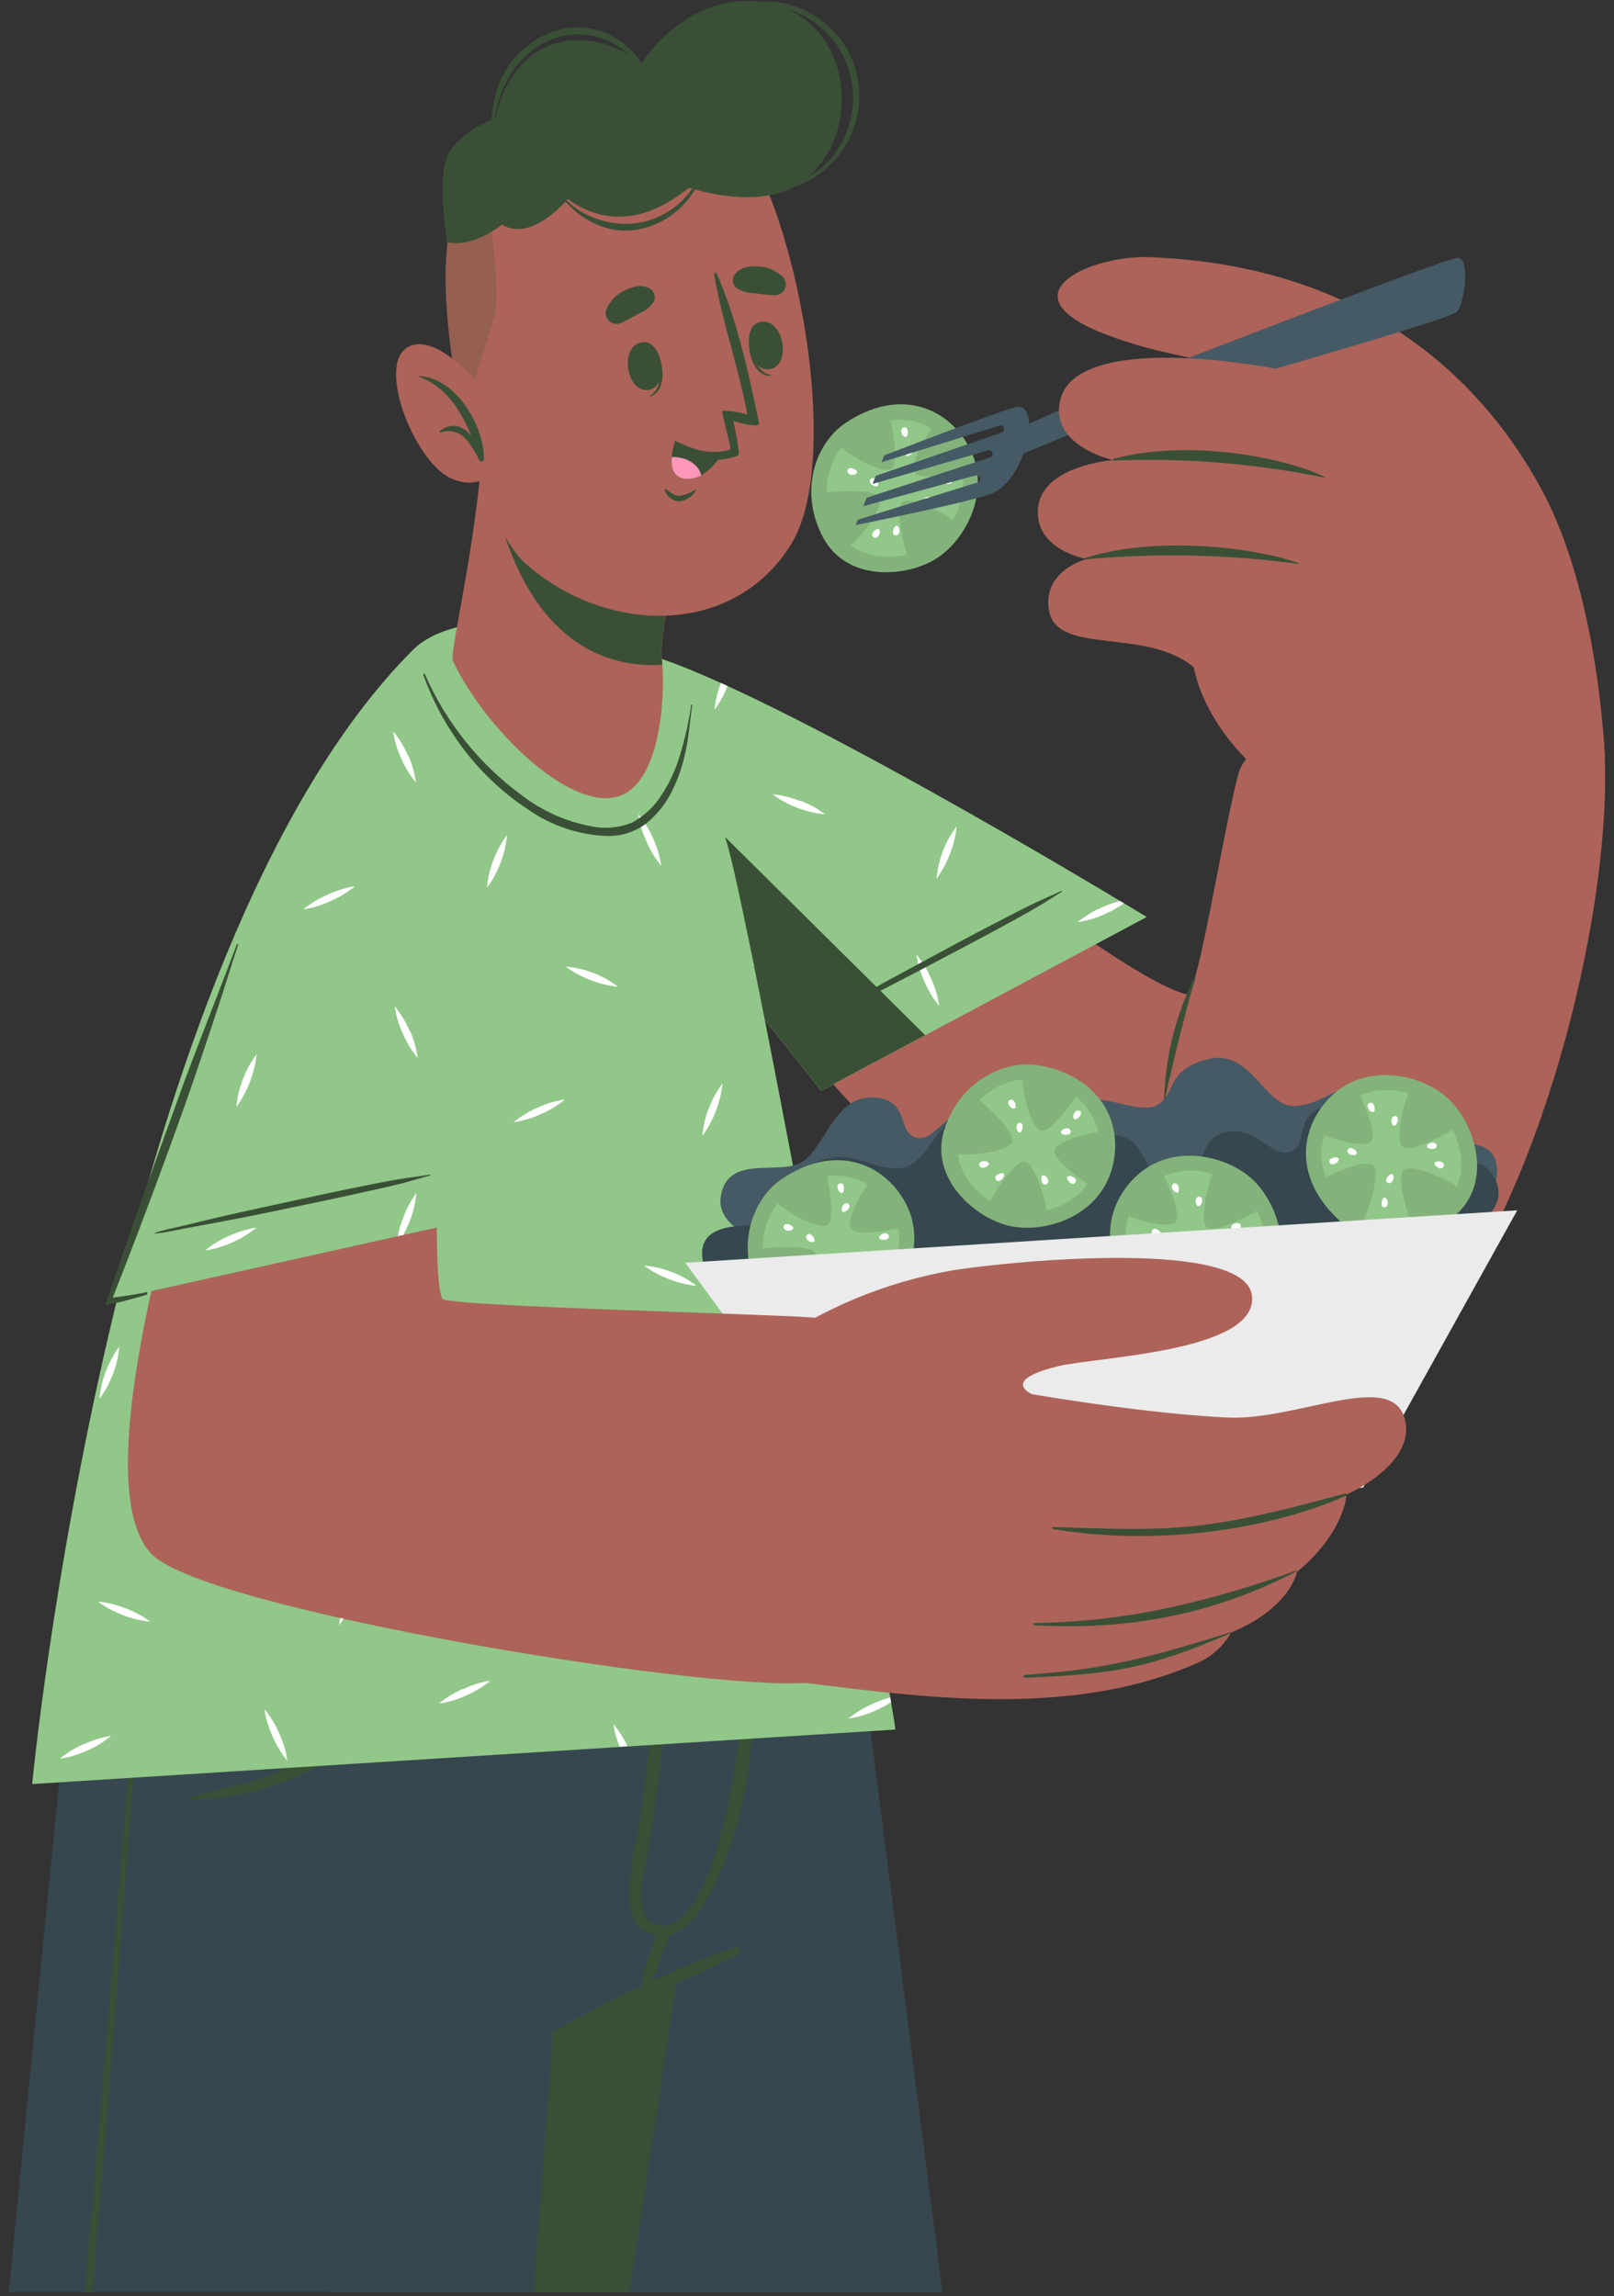 <svg width="142" height="202" viewBox="0 0 142 202" fill="none" xmlns="http://www.w3.org/2000/svg">
<rect x="0" y="0" width="142" height="202" fill="#333333" stroke="none"/>
<g id="freepik  Character  inject 86">
<path id="Vector" d="M82.912 201.648H33.9C32.355 185.033 30.804 168.005 29.574 154.43C29.535 153.979 29.49 153.528 29.45 153.082C28.063 137.724 27.121 127.11 27.121 127.11H73.369C73.372 127.157 73.372 127.204 73.369 127.251C73.713 129.766 78.422 166.471 82.912 201.648Z" fill="#37474F"/>
<path id="Vector_2" d="M41.328 201.648H40.544C38.406 183.656 36.669 165.631 35.09 147.583C35 146.504 34.906 145.423 34.808 144.34C34.492 140.634 34.176 136.912 33.872 133.201C33.872 133.088 34.035 133.088 34.052 133.201C34.398 136.491 34.733 139.773 35.056 143.048C35.059 143.058 35.059 143.067 35.056 143.077C35.169 144.272 35.293 145.462 35.412 146.664C36.669 159.117 37.916 171.559 39.281 183.995C39.931 189.887 40.614 195.771 41.328 201.648Z" fill="#3A5036"/>
<path id="Vector_3" d="M66.691 127.11L60.487 168.124L60.267 169.511L59.703 173.205L59.658 173.465L59.511 174.457L55.383 201.648H29.055C26.354 186.42 23.59 170.808 21.3 157.853C21.25 157.56 21.199 157.289 21.148 156.996C18.063 139.563 15.858 127.104 15.858 127.104L66.691 127.11Z" fill="#3A5036"/>
<path id="Vector_4" d="M73.414 127.07C73.414 127.07 73.414 127.127 73.386 127.251C73.019 129.642 69.037 155.287 62.422 172.117C62.376 172.258 62.326 172.388 62.264 172.534C62.264 172.534 61.333 172.822 59.652 173.487C58.998 173.747 58.22 174.051 57.34 174.446L56.381 174.875C54.441 175.743 52.089 176.883 49.404 178.338C49.145 178.473 48.891 178.614 48.637 178.755C48.637 178.755 48.637 178.862 48.637 179.06C48.502 180.825 47.814 189.883 46.945 201.62H0.776C4.33 164.999 8.232 127.042 8.232 127.042L73.414 127.07Z" fill="#37474F"/>
<path id="Vector_5" d="M13.399 134.205C12.085 151.384 10.827 168.564 9.451 185.721C9.022 191.03 8.582 196.339 8.131 201.648H7.454C9.406 179.171 11.261 156.693 13.021 134.216C13.032 133.968 13.416 133.968 13.399 134.205Z" fill="#3A5036"/>
<path id="Vector_6" d="M64.599 171.327C59.073 173.338 53.733 175.826 48.637 178.761C48.616 178.771 48.596 178.784 48.579 178.802C48.563 178.819 48.55 178.839 48.541 178.861C48.533 178.884 48.528 178.907 48.529 178.931C48.529 178.955 48.535 178.979 48.544 179.001C48.554 179.022 48.568 179.042 48.585 179.059C48.602 179.075 48.623 179.088 48.645 179.097C48.667 179.105 48.691 179.11 48.715 179.109C48.739 179.108 48.762 179.103 48.784 179.094C54.159 176.781 59.641 174.582 64.886 171.97C64.972 171.932 65.038 171.862 65.072 171.774C65.105 171.687 65.102 171.59 65.064 171.505C65.026 171.42 64.955 171.353 64.868 171.32C64.781 171.286 64.684 171.289 64.599 171.327Z" fill="#3A5036"/>
<path id="Vector_7" d="M66.308 134.43C66.308 134.244 65.963 134.205 65.969 134.43C66.009 140.815 65.603 146.427 65.067 152.394C64.813 155.163 62.585 170.47 57.785 169.353C56.979 169.167 56.567 168.378 56.443 167.165C56.291 165.71 56.838 163.922 57.081 162.472C57.645 159.263 58.045 156.049 58.316 152.817C58.875 146.79 58.811 140.721 58.124 134.707C58.117 134.671 58.098 134.638 58.069 134.615C58.041 134.591 58.005 134.579 57.969 134.579C57.932 134.579 57.897 134.591 57.868 134.615C57.84 134.638 57.821 134.671 57.814 134.707C57.814 143.071 57.599 151.418 56.347 159.703C55.749 163.685 53.742 169.68 57.91 170.29C62.078 170.899 64.892 160.876 65.411 158.13C66.855 150.459 66.911 142.185 66.308 134.43Z" fill="#3A5036"/>
<path id="Vector_8" d="M57.91 169.742C57.483 170.777 57.123 171.837 56.832 172.918C56.522 173.751 56.369 174.634 56.381 175.523C56.388 175.559 56.406 175.591 56.431 175.617C56.456 175.643 56.488 175.661 56.524 175.669C56.559 175.676 56.596 175.674 56.629 175.661C56.663 175.648 56.693 175.626 56.714 175.597C57.216 174.813 57.596 173.957 57.842 173.059C58.209 172.077 58.592 171.102 58.93 170.109C58.939 169.987 58.907 169.865 58.84 169.763C58.772 169.66 58.674 169.582 58.558 169.541C58.443 169.499 58.317 169.496 58.2 169.533C58.083 169.569 57.981 169.643 57.91 169.742Z" fill="#3A5036"/>
<path id="Vector_9" d="M36.179 139.439C36.188 138.771 36.12 138.105 35.976 137.453C35.97 137.431 35.958 137.412 35.94 137.398C35.922 137.383 35.9 137.376 35.877 137.376C35.854 137.376 35.832 137.383 35.814 137.398C35.796 137.412 35.784 137.431 35.778 137.453C35.644 138.008 35.57 138.575 35.558 139.145C35.491 139.805 35.4 140.46 35.333 141.119C35.189 142.467 34.953 143.803 34.628 145.118C34.022 147.606 32.755 149.884 30.962 151.711C29.178 153.462 27.071 154.849 24.758 155.795C22.18 156.889 19.462 157.295 16.8 158.079C16.687 158.107 16.721 158.271 16.8 158.276C19.756 158.269 22.683 157.694 25.423 156.584C27.844 155.674 30.047 154.268 31.892 152.456C33.744 150.587 35.047 148.246 35.66 145.688C35.968 144.372 36.142 143.029 36.179 141.678C36.223 140.932 36.223 140.184 36.179 139.439Z" fill="#3A5036"/>
<path id="Vector_10" d="M53.589 67.98C57.306 76.305 84.361 114.871 106.103 119.53C109.769 120.314 121.145 123.912 127.727 114.51C136.621 101.814 142.295 77.5 141.049 64.534C140.017 53.818 110.717 61.855 108.991 67.957C107.688 72.577 105.37 87.731 104.423 87.489C98.264 85.898 79.917 70.005 61.632 60.219C53.155 55.651 50.73 61.545 53.589 67.98Z" fill="#AD6359"/>
<path id="Vector_11" d="M102.624 94.076C102.75 93.128 102.925 92.187 103.148 91.256C103.614 89.463 104.245 87.717 105.032 86.039C105.066 85.966 105.201 86.011 105.173 86.096C104.609 87.827 104.197 89.626 103.735 91.392C103.509 92.272 103.295 93.146 103.097 94.031C102.9 94.917 102.652 95.836 102.499 96.75C102.499 96.8 102.398 96.795 102.404 96.75C102.466 95.842 102.499 94.962 102.624 94.076Z" fill="#3A5036"/>
<path id="Vector_12" d="M141.184 66.514C141.184 66.514 140.699 52.47 135.663 43.13C132.183 36.672 123.04 23.469 101.163 22.623C95.974 22.426 88.433 25.821 96.792 29.222C102.731 31.641 107.226 31.382 110.424 33.418C110.424 33.418 101.349 38.878 101.349 44.083C101.349 46.413 101.005 51.455 101.828 56.384C101.828 56.384 103.447 57.8 104.885 57.738C104.885 57.738 105.043 62.611 110.525 67.642L141.184 66.514Z" fill="#AD6359"/>
<path id="Vector_13" d="M74.384 37.214C71.722 39.007 70.267 43.243 72.41 47.27C74.553 51.297 79.979 50.784 82.562 49.018C85.145 47.253 87.328 42.848 85.123 39.092C83.256 35.832 79.071 34.072 74.384 37.214Z" fill="#91C788"/>
<path id="Vector_14" opacity="0.1" d="M74.384 37.214C71.722 39.007 70.267 43.243 72.41 47.27C74.553 51.297 79.979 50.784 82.562 49.018C85.145 47.253 87.328 42.848 85.123 39.092C83.256 35.832 79.071 34.072 74.384 37.214Z" fill="black"/>
<path id="Vector_15" d="M75.196 38.268C73.025 39.729 71.84 43.192 73.589 46.48C75.337 49.768 79.793 49.351 81.891 47.907C83.989 46.463 85.788 42.871 83.989 39.797C82.432 37.135 79.014 35.702 75.196 38.268Z" fill="#91C788"/>
<path id="Vector_16" d="M79.742 40.096C79.934 40.248 80.622 39.673 80.244 39.402C79.866 39.131 79.494 39.904 79.742 40.096Z" fill="white"/>
<path id="Vector_17" d="M81.349 43.869C81.254 44.089 81.981 44.613 82.15 44.179C82.32 43.745 81.479 43.576 81.349 43.869Z" fill="white"/>
<path id="Vector_18" d="M82.963 42.403C83.002 42.639 83.899 42.679 83.803 42.222C83.707 41.765 82.912 42.087 82.963 42.403Z" fill="white"/>
<path id="Vector_19" d="M79.697 38.443C79.934 38.404 79.979 37.513 79.522 37.603C79.065 37.693 79.381 38.494 79.697 38.443Z" fill="white"/>
<path id="Vector_20" d="M75.405 41.568C75.467 41.337 74.666 40.931 74.564 41.387C74.463 41.844 75.32 41.878 75.405 41.568Z" fill="white"/>
<path id="Vector_21" d="M77.322 46.548C77.125 46.407 76.465 47.01 76.854 47.264C77.243 47.518 77.582 46.74 77.322 46.548Z" fill="white"/>
<path id="Vector_22" d="M78.896 46.249C78.659 46.21 78.332 47.044 78.794 47.101C79.257 47.157 79.212 46.3 78.896 46.249Z" fill="white"/>
<path id="Vector_23" d="M77.243 42.718C77.413 42.549 76.916 41.799 76.606 42.154C76.296 42.51 77.018 42.944 77.243 42.718Z" fill="white"/>
<path id="Vector_24" d="M72.416 43.339C72.416 43.339 76.787 42.854 77.362 43.739C77.937 44.625 74.83 48.516 74.316 48.172C73.803 47.828 71.942 44.816 72.416 43.339Z" fill="#91C788"/>
<path id="Vector_25" opacity="0.1" d="M72.416 43.339C72.416 43.339 76.787 42.854 77.362 43.739C77.937 44.625 74.83 48.516 74.316 48.172C73.803 47.828 71.942 44.816 72.416 43.339Z" fill="black"/>
<path id="Vector_26" d="M79.889 49.137C79.889 49.137 78.597 44.929 79.364 44.202C80.131 43.474 84.525 45.798 84.288 46.367C84.051 46.937 81.428 49.323 79.889 49.137Z" fill="#91C788"/>
<path id="Vector_27" opacity="0.1" d="M79.889 49.137C79.889 49.137 78.597 44.929 79.364 44.202C80.131 43.474 84.525 45.798 84.288 46.367C84.051 46.937 81.428 49.323 79.889 49.137Z" fill="black"/>
<path id="Vector_28" d="M85.455 41.387C85.455 41.387 81.18 42.425 80.498 41.618C79.815 40.812 82.398 36.542 82.951 36.836C83.504 37.129 85.732 39.859 85.455 41.387Z" fill="#91C788"/>
<path id="Vector_29" opacity="0.1" d="M85.455 41.387C85.455 41.387 81.18 42.425 80.498 41.618C79.815 40.812 82.398 36.542 82.951 36.836C83.504 37.129 85.732 39.859 85.455 41.387Z" fill="black"/>
<path id="Vector_30" d="M78.208 36.272C78.208 36.272 79.251 40.547 78.445 41.229C77.638 41.912 73.369 39.329 73.656 38.776C73.944 38.223 76.685 35.99 78.208 36.272Z" fill="#91C788"/>
<path id="Vector_31" opacity="0.1" d="M78.208 36.272C78.208 36.272 79.251 40.547 78.445 41.229C77.638 41.912 73.369 39.329 73.656 38.776C73.944 38.223 76.685 35.99 78.208 36.272Z" fill="black"/>
<path id="Vector_32" d="M87.192 43.44C85.134 44.224 75.281 46.187 75.281 46.187L75.472 45.719L86.036 42.431C86.112 42.401 86.174 42.344 86.21 42.271C86.246 42.198 86.252 42.114 86.228 42.036C86.216 41.995 86.196 41.957 86.168 41.924C86.141 41.891 86.108 41.864 86.07 41.845C86.032 41.825 85.99 41.814 85.948 41.811C85.905 41.808 85.862 41.813 85.822 41.827L75.946 44.534L76.257 43.784L87.063 40.254C87.108 40.245 87.152 40.228 87.19 40.202C87.228 40.175 87.26 40.141 87.284 40.102C87.308 40.062 87.324 40.018 87.33 39.972C87.335 39.926 87.331 39.879 87.317 39.835C87.304 39.791 87.281 39.75 87.25 39.715C87.22 39.681 87.182 39.653 87.14 39.634C87.097 39.615 87.052 39.605 87.005 39.605C86.959 39.605 86.913 39.614 86.871 39.633L76.758 42.577L77.057 41.861L88.112 38.06C88.153 38.048 88.192 38.028 88.225 38.001C88.259 37.974 88.286 37.941 88.306 37.903C88.326 37.865 88.339 37.823 88.342 37.78C88.345 37.737 88.34 37.694 88.326 37.654C88.315 37.613 88.295 37.575 88.268 37.542C88.242 37.509 88.208 37.482 88.171 37.463C88.133 37.443 88.092 37.432 88.05 37.429C88.008 37.425 87.966 37.431 87.926 37.445L77.548 40.665L77.802 40.056C77.802 40.056 88.202 36.041 89.431 35.804C91.648 35.37 90.311 42.256 87.192 43.44Z" fill="#455A64"/>
<path id="Vector_33" d="M89.482 37.744C90.926 37.084 96.854 34.473 97.553 34.202C98.365 33.886 127.09 22.713 128.235 22.68C129.38 22.646 128.861 26.577 128.201 27.406C127.541 28.235 100.328 35.73 97.587 36.813C94.716 37.941 89.319 40.197 89.319 40.197L89.482 37.744Z" fill="#455A64"/>
<path id="Vector_34" d="M134.089 42.403C130.97 40.147 124.27 35.516 117.468 33.621C109.916 31.517 94.801 29.504 93.306 35.093C92.206 39.193 97.914 40.474 97.914 40.474C97.914 40.474 91.49 40.953 91.31 44.873C91.146 48.449 95.613 49.171 95.613 49.171C95.613 49.171 91.766 50.135 92.274 53.609C92.883 57.783 100.841 55.076 105.111 58.776C106.07 59.605 134.089 42.403 134.089 42.403Z" fill="#AD6359"/>
<path id="Vector_35" d="M116.577 41.974C113.3 40.344 104.891 38.556 98.027 40.344C97.869 40.383 97.818 40.524 97.965 40.519C104.207 40.264 110.457 40.772 116.577 42.03C116.599 42.036 116.616 41.991 116.577 41.974Z" fill="#3A5036"/>
<path id="Vector_36" d="M114.236 49.537C111.258 48.409 102.511 46.965 95.624 49.03C95.466 49.075 95.427 49.216 95.573 49.204C101.786 48.632 108.043 48.767 114.225 49.605C114.259 49.616 114.27 49.548 114.236 49.537Z" fill="#3A5036"/>
<path id="Vector_37" d="M72.241 95.96L100.892 80.67C100.892 80.67 72.495 63.367 59.393 58.392C45.738 53.186 40.572 57.016 52.867 71.962C64.977 86.66 72.241 95.96 72.241 95.96Z" fill="#91C788"/>
<path id="Vector_38" d="M98.54 79.26C97.992 79.406 97.457 79.594 96.938 79.824C96.169 80.157 95.449 80.595 94.801 81.127C95.629 81.004 96.436 80.764 97.198 80.416C97.794 80.16 98.361 79.84 98.89 79.463C98.771 79.407 98.636 79.333 98.54 79.26ZM68.355 83.529C67.585 83.858 66.867 84.297 66.223 84.832C67.05 84.707 67.855 84.466 68.614 84.116C69.386 83.79 70.106 83.353 70.752 82.819C69.922 82.937 69.115 83.176 68.355 83.529ZM81.925 86.101C81.596 85.332 81.159 84.615 80.627 83.969C80.749 84.798 80.988 85.605 81.338 86.366C81.665 87.135 82.102 87.851 82.635 88.493C82.516 87.665 82.276 86.86 81.925 86.101ZM57.464 73.761C57.131 72.995 56.693 72.279 56.161 71.635C56.285 72.462 56.526 73.267 56.877 74.026C57.203 74.797 57.64 75.515 58.175 76.158C58.053 75.329 57.814 74.522 57.464 73.761ZM50.696 62.007C49.919 61.704 49.102 61.514 48.271 61.443C48.942 61.942 49.681 62.343 50.465 62.633C51.243 62.934 52.059 63.123 52.89 63.197C52.219 62.699 51.48 62.298 50.696 62.007ZM70.397 70.467C69.619 70.154 68.8 69.955 67.966 69.875C68.638 70.376 69.379 70.779 70.165 71.071C70.943 71.371 71.76 71.561 72.591 71.635C71.932 71.136 71.207 70.734 70.436 70.439L70.397 70.467ZM63.431 60.084C63.132 60.833 62.942 61.621 62.867 62.425C63.342 61.791 63.722 61.092 63.995 60.349L63.431 60.084ZM82.957 74.883C82.656 75.661 82.466 76.478 82.393 77.309C83.377 75.95 83.989 74.358 84.169 72.689C83.664 73.354 83.256 74.087 82.957 74.866V74.883Z" fill="white"/>
<path id="Vector_39" d="M71.564 89.976C72.201 89.536 72.912 89.181 73.583 88.797C74.254 88.414 74.971 88.013 75.664 87.618C77.074 86.823 78.484 86.05 79.917 85.284C82.737 83.755 85.596 82.21 88.467 80.732C89.257 80.32 90.046 79.92 90.847 79.531C91.648 79.141 92.539 78.775 93.397 78.369C93.406 78.368 93.415 78.37 93.424 78.375C93.432 78.38 93.438 78.387 93.442 78.396C93.446 78.405 93.447 78.415 93.445 78.424C93.442 78.433 93.438 78.442 93.43 78.448C92.742 78.848 92.077 79.311 91.389 79.711C90.701 80.112 89.962 80.535 89.245 80.929C87.832 81.708 86.409 82.473 84.976 83.225C82.156 84.714 79.336 86.214 76.516 87.641L74.102 88.848C73.273 89.265 72.45 89.734 71.581 90.072C71.564 90.089 71.496 90.027 71.564 89.976Z" fill="#3A5036"/>
<path id="Vector_40" d="M52.867 71.928C64.977 86.654 72.241 95.949 72.241 95.949L81.394 91.064L46.99 56.987C44.616 58.809 46.077 63.677 52.867 71.928Z" fill="#3A5036"/>
<path id="Vector_41" d="M78.766 152.151L2.829 156.945C2.829 156.945 9.862 83.772 36.286 57.213C39.551 53.936 47.397 54.139 52.642 56.35C54.52 57.134 61.621 65.854 64.023 74.398C66.426 82.943 78.952 151.881 78.766 152.151Z" fill="#91C788"/>
<path id="Vector_42" d="M28.835 78.696C28.065 79.025 27.346 79.462 26.698 79.993C27.529 79.869 28.337 79.622 29.095 79.26C29.866 78.934 30.587 78.497 31.232 77.963C30.403 78.093 29.596 78.339 28.835 78.696ZM66.313 84.787C66.281 84.808 66.25 84.833 66.223 84.861C66.255 84.864 66.287 84.864 66.319 84.861C66.319 84.861 66.313 84.776 66.313 84.759V84.787ZM47.312 97.432C46.541 97.761 45.822 98.197 45.175 98.729C46.003 98.606 46.81 98.367 47.572 98.019C48.34 97.691 49.059 97.254 49.703 96.721C48.876 96.84 48.07 97.079 47.312 97.432ZM38.965 129.546C38.196 129.877 37.478 130.316 36.833 130.849C37.662 130.73 38.47 130.491 39.23 130.138C39.998 129.806 40.716 129.368 41.362 128.836C40.533 128.957 39.726 129.196 38.965 129.546ZM20.206 108.678C19.439 109.01 18.722 109.447 18.074 109.975C18.904 109.857 19.711 109.617 20.471 109.265C21.239 108.935 21.957 108.498 22.603 107.968C21.773 108.098 20.966 108.347 20.206 108.706V108.678ZM7.386 153.42C6.617 153.748 5.899 154.185 5.255 154.718C6.084 154.599 6.891 154.359 7.652 154.007C8.421 153.676 9.138 153.238 9.783 152.704C8.952 152.833 8.144 153.084 7.386 153.449V153.42ZM40.753 148.564C39.983 148.892 39.265 149.329 38.621 149.862C39.45 149.74 40.257 149.501 41.018 149.151C41.786 148.818 42.503 148.38 43.15 147.848C42.318 147.975 41.51 148.226 40.753 148.593V148.564ZM78.332 149.32C77.798 149.465 77.278 149.653 76.775 149.884C76.009 150.217 75.291 150.653 74.644 151.181C75.473 151.062 76.28 150.822 77.04 150.471C77.512 150.261 77.968 150.018 78.405 149.743C78.371 149.596 78.332 149.455 78.332 149.32ZM61.181 127.285C60.41 127.615 59.69 128.054 59.043 128.587C59.862 128.462 60.66 128.223 61.412 127.877C62.184 127.548 62.903 127.109 63.55 126.574C62.726 126.695 61.925 126.935 61.169 127.285H61.181ZM35.919 66.452C35.59 65.682 35.151 64.964 34.616 64.32C34.74 65.146 34.979 65.951 35.327 66.711C35.656 67.482 36.095 68.202 36.63 68.849C36.51 68.019 36.271 67.212 35.919 66.452ZM24.566 152.49C24.239 151.719 23.802 150.999 23.269 150.352C23.389 151.181 23.628 151.989 23.979 152.749C24.308 153.52 24.745 154.24 25.276 154.887C25.162 154.056 24.922 153.248 24.566 152.49ZM19.902 131.537C19.569 130.77 19.128 130.054 18.593 129.411C18.717 130.237 18.956 131.042 19.304 131.802C19.634 132.573 20.075 133.291 20.612 133.934C20.488 133.106 20.249 132.299 19.902 131.537ZM48 117.144C47.669 116.375 47.232 115.655 46.703 115.006C46.82 115.836 47.06 116.644 47.413 117.403C47.74 118.175 48.177 118.895 48.711 119.541C48.587 118.713 48.348 117.906 48 117.144ZM36.066 90.636C35.735 89.865 35.297 89.145 34.763 88.498C34.88 89.328 35.12 90.136 35.474 90.895C35.803 91.667 36.242 92.387 36.776 93.033C36.654 92.213 36.415 91.416 36.066 90.664V90.636ZM53.962 151.638C54.062 152.332 54.252 153.011 54.526 153.657L55.202 153.612C54.875 152.913 54.458 152.259 53.962 151.666V151.638ZM74.491 134.532C74.16 133.762 73.719 133.044 73.183 132.4C73.31 133.226 73.549 134.03 73.893 134.791C74.225 135.56 74.663 136.278 75.196 136.923C75.077 136.097 74.839 135.291 74.491 134.532ZM57.464 73.761C57.131 72.995 56.693 72.279 56.161 71.635C56.285 72.462 56.526 73.267 56.877 74.026C57.203 74.797 57.64 75.515 58.175 76.158C58.053 75.329 57.814 74.522 57.464 73.761ZM50.696 62.007C49.919 61.704 49.102 61.514 48.271 61.443C48.942 61.942 49.681 62.343 50.465 62.633C51.243 62.934 52.059 63.124 52.89 63.197C52.219 62.699 51.48 62.298 50.696 62.007ZM29.433 120.46C28.659 120.144 27.841 119.944 27.008 119.868C27.681 120.368 28.422 120.771 29.208 121.064C29.986 121.362 30.802 121.552 31.633 121.628C30.968 121.135 30.234 120.741 29.456 120.46H29.433ZM11.047 141.486C10.269 141.173 9.45 140.974 8.616 140.894C9.976 141.879 11.571 142.492 13.241 142.671C12.576 142.176 11.845 141.777 11.069 141.486H11.047ZM62.704 143.178C61.926 142.865 61.107 142.666 60.273 142.586C61.633 143.571 63.227 144.184 64.897 144.363C64.232 143.869 63.502 143.47 62.726 143.178H62.704ZM59.088 111.899C58.312 111.593 57.495 111.403 56.663 111.335C57.333 111.835 58.072 112.236 58.857 112.525C59.634 112.833 60.45 113.032 61.282 113.117C60.622 112.606 59.891 112.196 59.111 111.899H59.088ZM52.185 85.594C51.409 85.287 50.592 85.097 49.76 85.03C50.43 85.529 51.169 85.928 51.954 86.214C52.73 86.527 53.546 86.726 54.379 86.806C53.719 86.297 52.987 85.889 52.208 85.594H52.185ZM21.368 94.945C21.062 95.721 20.872 96.538 20.804 97.37C21.781 96.005 22.392 94.413 22.581 92.745C22.07 93.414 21.661 94.156 21.368 94.945ZM49.348 137.081C49.042 137.858 48.852 138.675 48.784 139.506C49.284 138.835 49.687 138.097 49.98 137.313C50.278 136.534 50.467 135.718 50.544 134.887C50.044 135.557 49.645 136.296 49.359 137.081H49.348ZM62.354 97.505C62.048 98.286 61.858 99.107 61.79 99.942C62.774 98.579 63.386 96.983 63.566 95.311C63.063 95.981 62.659 96.72 62.365 97.505H62.354ZM30.415 140.533C30.109 141.311 29.919 142.13 29.851 142.964C30.348 142.288 30.748 141.545 31.041 140.759C31.342 139.981 31.532 139.164 31.605 138.333C31.108 139.006 30.711 139.747 30.426 140.533H30.415ZM9.31 120.641C9.009 121.42 8.819 122.239 8.746 123.072C9.247 122.4 9.648 121.659 9.936 120.872C10.242 120.096 10.432 119.279 10.5 118.447C10.008 119.121 9.612 119.859 9.321 120.641H9.31ZM35.468 107.139C35.16 107.916 34.97 108.735 34.904 109.569C35.887 108.208 36.499 106.614 36.681 104.945C36.171 105.612 35.762 106.352 35.468 107.139ZM43.409 75.656C43.112 76.437 42.922 77.255 42.845 78.087C43.346 77.416 43.749 76.678 44.041 75.893C44.341 75.113 44.531 74.295 44.605 73.462C44.108 74.134 43.707 74.873 43.415 75.656H43.409Z" fill="white"/>
<path id="Vector_43" d="M37.386 59.322C39.236 63.554 42.172 67.222 45.896 69.954C47.714 71.355 49.842 72.298 52.1 72.706C53.288 72.941 54.519 72.817 55.637 72.351C56.674 71.788 57.55 70.969 58.18 69.971C58.913 68.867 59.472 67.657 59.838 66.384C60.268 64.96 60.594 63.507 60.814 62.035C60.812 62.029 60.811 62.021 60.812 62.014C60.813 62.007 60.815 62 60.819 61.994C60.824 61.988 60.829 61.983 60.836 61.98C60.842 61.976 60.849 61.974 60.856 61.974C60.864 61.974 60.871 61.976 60.877 61.98C60.884 61.983 60.889 61.988 60.894 61.994C60.898 62 60.9 62.007 60.901 62.014C60.902 62.021 60.901 62.029 60.899 62.035C60.696 63.428 60.605 64.855 60.295 66.209C60.04 67.432 59.623 68.616 59.054 69.728C58.509 70.797 57.74 71.736 56.798 72.481C55.785 73.225 54.547 73.6 53.29 73.541C50.842 73.427 48.476 72.621 46.466 71.217C44.467 69.9 42.686 68.279 41.187 66.412C39.486 64.295 38.152 61.908 37.239 59.351C37.235 59.331 37.239 59.311 37.251 59.295C37.262 59.278 37.279 59.267 37.298 59.263C37.318 59.26 37.338 59.264 37.354 59.275C37.37 59.286 37.382 59.303 37.386 59.322Z" fill="#3A5036"/>
<path id="Vector_44" d="M53.967 70.163C49.523 70.907 42.445 63.722 39.833 58.104C39.659 57.721 40.482 53.835 41.266 49.08C41.728 46.187 42.18 42.955 42.394 39.977C42.433 39.363 60.78 45.742 60.78 45.742C60.78 45.742 58.524 51.867 58.22 57.061C58.202 57.471 58.219 57.883 58.271 58.291C58.274 58.358 58.274 58.426 58.271 58.493C58.485 60.834 58.265 69.435 53.967 70.163Z" fill="#AD6359"/>
<path id="Vector_45" d="M56.336 58.465C56.976 58.521 57.619 58.521 58.259 58.465C58.259 58.386 58.259 58.319 58.259 58.262C58.204 57.855 58.189 57.443 58.214 57.033C58.524 51.838 60.763 45.719 60.763 45.719C60.763 45.719 45.874 40.536 42.896 39.96C43.24 43.457 45.338 57.495 56.336 58.465Z" fill="#3A5036"/>
<path id="Vector_46" d="M39.732 19.594C37.78 26.244 41.508 45.42 46.28 49.611C53.194 55.73 64.407 56.192 69.579 47.919C74.593 39.887 69.291 15.037 63.973 11.213C56.144 5.562 42.608 9.753 39.732 19.594Z" fill="#AD6359"/>
<path id="Vector_47" d="M57.949 31.23C57.949 31.179 57.864 31.309 57.876 31.359C58.158 32.645 58.27 34.179 57.188 34.811C57.154 34.811 57.188 34.896 57.188 34.879C58.592 34.411 58.428 32.397 57.949 31.23Z" fill="#3A5036"/>
<path id="Vector_48" d="M56.545 30.102C54.441 30.339 55.067 34.529 57.018 34.309C58.97 34.089 58.31 29.904 56.545 30.102Z" fill="#3A5036"/>
<path id="Vector_49" d="M65.89 29.865C65.89 29.814 66.003 29.91 66.009 29.961C66.161 31.269 66.573 32.736 67.796 32.989C67.836 32.989 67.842 33.063 67.796 33.063C66.33 33.08 65.828 31.123 65.89 29.865Z" fill="#3A5036"/>
<path id="Vector_50" d="M66.849 28.331C68.913 27.863 69.703 32.025 67.791 32.465C65.879 32.905 65.118 28.726 66.849 28.331Z" fill="#3A5036"/>
<path id="Vector_51" d="M54.605 28.432C55.129 28.186 55.641 27.913 56.139 27.614C56.72 27.403 57.215 27.007 57.549 26.486C57.621 26.302 57.632 26.099 57.578 25.909C57.524 25.718 57.408 25.55 57.25 25.432C56.533 24.969 55.721 25.184 54.994 25.539C54.251 25.876 53.661 26.48 53.341 27.231C53.282 27.405 53.273 27.592 53.317 27.77C53.36 27.948 53.454 28.111 53.587 28.237C53.72 28.364 53.887 28.449 54.067 28.484C54.248 28.518 54.434 28.501 54.605 28.432Z" fill="#3A5036"/>
<path id="Vector_52" d="M68.18 25.979C67.6 25.95 67.022 25.889 66.449 25.798C65.831 25.817 65.225 25.633 64.723 25.274C64.585 25.131 64.5 24.946 64.48 24.749C64.459 24.552 64.505 24.354 64.61 24.185C65.101 23.492 65.935 23.384 66.736 23.441C67.547 23.479 68.316 23.814 68.896 24.383C69.019 24.521 69.1 24.692 69.128 24.874C69.156 25.057 69.13 25.244 69.055 25.413C68.979 25.581 68.856 25.724 68.701 25.825C68.546 25.925 68.365 25.979 68.18 25.979Z" fill="#3A5036"/>
<path id="Vector_53" d="M58.592 43.023C58.947 43.277 59.325 43.649 59.799 43.621C60.281 43.539 60.74 43.356 61.147 43.085C61.155 43.079 61.165 43.075 61.175 43.076C61.186 43.076 61.196 43.08 61.203 43.086C61.211 43.093 61.217 43.102 61.219 43.112C61.221 43.122 61.219 43.132 61.215 43.142C61.068 43.425 60.846 43.664 60.574 43.832C60.302 44 59.989 44.091 59.669 44.095C59.394 44.065 59.134 43.955 58.922 43.777C58.71 43.599 58.556 43.362 58.479 43.096C58.44 43.029 58.536 42.983 58.592 43.023Z" fill="#3A5036"/>
<path id="Vector_54" d="M59.37 38.928C59.777 39.394 60.275 39.77 60.834 40.033C61.394 40.296 62.001 40.441 62.619 40.457C63.158 40.476 63.697 40.419 64.221 40.288C64.321 40.271 64.419 40.244 64.514 40.209C64.61 40.209 64.695 40.158 64.796 40.124C64.863 40.1 64.921 40.054 64.959 39.994C64.998 39.934 65.016 39.862 65.01 39.791C65.005 39.747 64.994 39.703 64.977 39.661V39.549C64.852 38.545 64.525 37.039 64.525 37.039C64.92 37.163 66.905 37.727 66.781 37.208C65.879 32.922 64.875 28.184 63.065 24.084C63.056 24.053 63.035 24.027 63.007 24.012C62.979 23.997 62.946 23.993 62.915 24.002C62.884 24.011 62.859 24.032 62.843 24.06C62.828 24.088 62.824 24.121 62.833 24.151C63.538 28.302 64.971 32.307 65.749 36.464C65.04 36.256 64.305 36.148 63.566 36.142C63.431 36.204 64.249 39.041 64.266 39.498C64.269 39.515 64.269 39.532 64.266 39.549C62.619 40.011 61.277 39.695 59.477 38.81C59.365 38.736 59.28 38.838 59.37 38.928Z" fill="#3A5036"/>
<path id="Vector_55" d="M63.555 39.87C63.111 40.667 62.471 41.337 61.694 41.816C61.263 42.062 60.766 42.166 60.273 42.115C59.196 42.002 59.032 41.055 59.1 40.209C59.138 39.761 59.231 39.32 59.376 38.895C60.629 39.658 62.094 40 63.555 39.87Z" fill="#3A5036"/>
<path id="Vector_56" d="M61.694 41.816C61.263 42.062 60.766 42.166 60.273 42.115C59.196 42.002 59.032 41.055 59.1 40.209C60.228 40.158 61.44 40.744 61.694 41.816Z" fill="#FF97B8"/>
<path id="Vector_57" d="M61.412 15.72C60.87 16.812 60.058 17.747 59.053 18.438C58.049 19.129 56.884 19.552 55.67 19.668C53.262 19.871 50.566 18.844 49.173 16.808C49.134 16.746 49.038 16.808 49.077 16.87C50.566 19.047 53.025 20.536 55.71 20.254C56.989 20.093 58.202 19.599 59.231 18.822C60.259 18.046 61.065 17.013 61.57 15.827C61.604 15.691 61.457 15.618 61.412 15.72Z" fill="#3A5036"/>
<path id="Vector_58" d="M51.063 2.415C47.989 2.302 45.135 4.428 43.973 7.203C43.313 8.866 43.087 10.669 43.319 12.443C43.319 12.458 43.325 12.472 43.335 12.483C43.346 12.493 43.36 12.499 43.375 12.499C43.39 12.499 43.405 12.493 43.415 12.483C43.426 12.472 43.432 12.458 43.432 12.443C43.296 9.623 44.368 6.442 46.624 4.615C47.636 3.732 48.898 3.188 50.235 3.056C51.571 2.925 52.915 3.213 54.08 3.881C55.371 4.632 56.367 5.802 56.9 7.198C56.914 7.225 56.938 7.247 56.967 7.259C56.996 7.27 57.029 7.271 57.058 7.261C57.087 7.25 57.112 7.23 57.128 7.203C57.143 7.176 57.148 7.144 57.142 7.113C56.737 5.799 55.935 4.642 54.847 3.801C53.758 2.96 52.437 2.476 51.063 2.415Z" fill="#3A5036"/>
<path id="Vector_59" d="M74.384 4.084C73.294 2.366 71.632 1.087 69.692 0.475C67.001 -0.383 64.418 0.475 61.869 1.405C61.801 1.405 61.841 1.535 61.908 1.512C64.08 0.74 66.325 0.08 68.637 0.616C70.539 1.055 72.231 2.139 73.425 3.684C74.609 5.282 75.177 7.253 75.025 9.236C74.873 11.219 74.01 13.081 72.596 14.479C71.76 15.262 70.773 15.866 69.696 16.254C68.618 16.642 67.473 16.805 66.33 16.735C66.24 16.735 66.206 16.865 66.302 16.87C67.864 17.025 69.438 16.743 70.849 16.055C72.26 15.366 73.451 14.299 74.29 12.972C75.128 11.645 75.581 10.111 75.598 8.542C75.615 6.972 75.194 5.429 74.384 4.084Z" fill="#3A5036"/>
<path id="Vector_60" d="M39.343 21.303C39.343 21.303 38.373 15.618 39.433 13.565C40.493 11.512 43.612 10.373 43.612 10.373C43.612 10.373 44.396 5.184 48.852 3.825C52.85 2.607 56.432 5.556 56.432 5.556C56.432 5.556 60.763 -1.336 67.932 0.356C74.734 1.952 76.11 11.433 70.887 15.771C67.221 18.816 60.662 16.515 60.662 16.515C60.137 16.724 55.389 21.439 49.946 17.502C49.946 17.502 46.833 21.36 44.154 19.758C44.17 19.78 41.565 21.85 39.343 21.303Z" fill="#3A5036"/>
<path id="Vector_61" opacity="0.2" d="M42.456 14.575C42.913 17.491 44.148 25.81 43.499 27.846C42.851 29.882 41.452 35.133 40.522 35.697C39.207 29.493 38.745 22.956 39.732 19.594C40.277 17.748 41.205 16.038 42.456 14.575Z" fill="#3A5036"/>
<path id="Vector_62" d="M43.138 34.986C43.138 34.986 38.626 28.928 35.846 30.558C33.065 32.188 36.624 41.077 39.969 42.2C40.387 42.374 40.836 42.462 41.289 42.458C41.742 42.454 42.19 42.358 42.604 42.176C43.019 41.994 43.393 41.73 43.703 41.4C44.013 41.069 44.252 40.679 44.407 40.254L43.138 34.986Z" fill="#AD6359"/>
<path id="Vector_63" d="M36.923 33.08C36.911 33.08 36.9 33.084 36.891 33.093C36.883 33.101 36.878 33.113 36.878 33.125C36.878 33.137 36.883 33.148 36.891 33.157C36.9 33.165 36.911 33.17 36.923 33.17C39.264 34.033 40.555 36.142 41.475 38.342C40.764 37.507 39.811 37.067 38.688 37.924C38.626 37.969 38.688 38.06 38.756 38.043C39.159 37.901 39.596 37.887 40.007 38.003C40.418 38.119 40.783 38.36 41.052 38.691C41.49 39.252 41.868 39.857 42.18 40.496C42.292 40.699 42.665 40.581 42.58 40.344C42.579 40.325 42.579 40.306 42.58 40.288C42.529 37.338 40.104 33.277 36.923 33.08Z" fill="#3A5036"/>
<path id="Vector_64" d="M90.921 101.374C87.914 101.938 88.715 97.962 85.929 97.703C83.143 97.443 82.308 100.523 80.594 100.083C78.879 99.643 80.109 96.569 76.697 96.541C73.284 96.513 72.506 101.211 70.442 102.294C68.377 103.377 63.939 101.538 63.409 105.3C62.879 109.062 70.498 110.314 75.969 112.948C81.44 115.582 87.356 119.586 92.291 119.304C97.581 118.971 99.882 115.525 103.932 114.978C107.982 114.431 117.288 116.935 121.252 113.388C125.217 109.84 131.619 106.981 131.715 103.134C131.81 99.288 126.757 100.98 125.138 100.794C123.52 100.607 123.672 96.361 120.559 95.768C117.445 95.176 116.678 97.105 113.971 97.297C111.264 97.489 110.102 92.221 106.306 93.168C102.511 94.116 103.486 96.259 101.845 97.195C100.204 98.131 97.012 96.005 94.795 96.981C92.579 97.957 93.6 100.895 90.921 101.374Z" fill="#455A64"/>
<path id="Vector_65" d="M103.187 103.895C106.323 104.048 105.004 100.224 107.812 99.609C110.621 98.994 111.862 101.95 113.559 101.301C115.257 100.652 113.605 97.759 117.079 97.291C120.553 96.823 121.946 101.397 124.191 102.203C126.436 103.01 130.728 100.624 131.754 104.29C132.781 107.956 125.155 110.167 119.91 113.478C114.665 116.788 109.143 121.515 104.067 121.836C98.63 122.18 95.839 119.05 91.659 119.016C87.48 118.982 78.281 122.66 73.786 119.642C69.291 116.625 62.405 114.611 61.812 110.81C61.22 107.009 66.595 108.035 68.219 107.646C69.844 107.257 69.156 103.061 72.252 102.079C75.348 101.098 76.381 102.908 79.167 102.756C81.953 102.604 82.466 97.24 86.459 97.68C90.452 98.12 89.719 100.387 91.535 101.104C93.351 101.82 96.318 99.31 98.698 99.976C101.078 100.641 100.396 103.76 103.187 103.895Z" fill="#37474F"/>
<path id="Vector_66" d="M68.795 103.709C66.133 105.503 64.678 109.739 66.821 113.765C68.964 117.792 74.39 117.279 76.973 115.514C79.556 113.749 81.739 109.344 79.533 105.587C77.644 102.328 73.459 100.568 68.795 103.709Z" fill="#91C788"/>
<path id="Vector_67" opacity="0.1" d="M68.795 103.709C66.133 105.503 64.678 109.739 66.821 113.765C68.964 117.792 74.39 117.279 76.973 115.514C79.556 113.749 81.739 109.344 79.533 105.587C77.644 102.328 73.459 100.568 68.795 103.709Z" fill="black"/>
<path id="Vector_68" d="M69.584 104.764C67.413 106.225 66.2 109.688 67.977 112.976C69.754 116.264 74.181 115.847 76.279 114.403C78.377 112.959 80.176 109.366 78.377 106.292C76.82 103.63 73.403 102.198 69.584 104.764Z" fill="#91C788"/>
<path id="Vector_69" d="M74.13 106.591C74.322 106.744 75.01 106.168 74.632 105.898C74.254 105.627 73.882 106.4 74.13 106.591Z" fill="white"/>
<path id="Vector_70" d="M75.738 110.365C75.642 110.584 76.369 111.109 76.538 110.675C76.708 110.24 75.867 110.071 75.738 110.365Z" fill="white"/>
<path id="Vector_71" d="M77.351 108.898C77.39 109.135 78.287 109.175 78.191 108.718C78.095 108.261 77.3 108.588 77.351 108.898Z" fill="white"/>
<path id="Vector_72" d="M74.085 104.939C74.322 104.899 74.367 104.008 73.91 104.098C73.453 104.189 73.769 104.99 74.085 104.939Z" fill="white"/>
<path id="Vector_73" d="M69.793 108.063C69.855 107.832 69.054 107.426 68.953 107.883C68.851 108.34 69.709 108.374 69.793 108.063Z" fill="white"/>
<path id="Vector_74" d="M71.711 113.049C71.513 112.908 70.853 113.512 71.243 113.765C71.632 114.019 71.97 113.235 71.711 113.049Z" fill="white"/>
<path id="Vector_75" d="M73.284 112.745C73.047 112.705 72.72 113.54 73.183 113.596C73.645 113.653 73.6 112.795 73.284 112.745Z" fill="white"/>
<path id="Vector_76" d="M71.632 109.214C71.801 109.045 71.305 108.295 70.994 108.65C70.684 109.005 71.406 109.44 71.632 109.214Z" fill="white"/>
<path id="Vector_77" d="M66.804 109.834C66.804 109.834 71.175 109.349 71.75 110.235C72.325 111.12 69.218 115.012 68.704 114.668C68.191 114.324 66.33 111.312 66.804 109.834Z" fill="#91C788"/>
<path id="Vector_78" opacity="0.1" d="M66.804 109.834C66.804 109.834 71.175 109.349 71.75 110.235C72.325 111.12 69.218 115.012 68.704 114.668C68.191 114.324 66.33 111.312 66.804 109.834Z" fill="black"/>
<path id="Vector_79" d="M74.277 115.632C74.277 115.632 72.985 111.425 73.752 110.697C74.519 109.97 78.913 112.293 78.676 112.863C78.439 113.433 75.817 115.818 74.277 115.632Z" fill="#91C788"/>
<path id="Vector_80" opacity="0.1" d="M74.277 115.632C74.277 115.632 72.985 111.425 73.752 110.697C74.519 109.97 78.913 112.293 78.676 112.863C78.439 113.433 75.817 115.818 74.277 115.632Z" fill="black"/>
<path id="Vector_81" d="M79.844 107.883C79.844 107.883 75.568 108.921 74.886 108.114C74.204 107.308 76.787 103.038 77.339 103.331C77.892 103.625 80.12 106.332 79.844 107.883Z" fill="#91C788"/>
<path id="Vector_82" opacity="0.1" d="M79.844 107.883C79.844 107.883 75.568 108.921 74.886 108.114C74.204 107.308 76.787 103.038 77.339 103.331C77.892 103.625 80.12 106.332 79.844 107.883Z" fill="black"/>
<path id="Vector_83" d="M72.596 102.767C72.596 102.767 73.639 107.043 72.833 107.725C72.026 108.407 67.757 105.824 68.045 105.272C68.332 104.719 71.073 102.485 72.596 102.767Z" fill="#91C788"/>
<path id="Vector_84" opacity="0.1" d="M72.596 102.767C72.596 102.767 73.639 107.043 72.833 107.725C72.026 108.407 67.757 105.824 68.045 105.272C68.332 104.719 71.073 102.485 72.596 102.767Z" fill="black"/>
<path id="Vector_85" d="M91.744 93.777C88.608 93.089 84.542 94.962 83.109 99.293C81.677 103.625 85.794 107.189 88.868 107.855C91.941 108.52 96.617 107.043 97.818 102.852C98.856 99.226 97.237 94.984 91.744 93.777Z" fill="#91C788"/>
<path id="Vector_86" opacity="0.1" d="M91.744 93.777C88.608 93.089 84.542 94.962 83.109 99.293C81.677 103.625 85.794 107.189 88.868 107.855C91.941 108.52 96.617 107.043 97.818 102.852C98.856 99.226 97.237 94.984 91.744 93.777Z" fill="black"/>
<path id="Vector_87" d="M91.53 95.052C88.975 94.488 85.653 96.022 84.48 99.564C83.306 103.106 86.674 106.022 89.183 106.557C91.693 107.093 95.517 105.898 96.515 102.474C97.344 99.524 96.019 96.061 91.53 95.052Z" fill="#91C788"/>
<path id="Vector_88" d="M93.346 99.626C93.346 99.868 94.259 99.97 94.197 99.508C94.135 99.045 93.312 99.31 93.346 99.626Z" fill="white"/>
<path id="Vector_89" d="M91.733 103.394C91.501 103.478 91.626 104.364 92.054 104.189C92.483 104.014 92.026 103.286 91.733 103.394Z" fill="white"/>
<path id="Vector_90" d="M93.904 103.546C93.757 103.743 94.344 104.414 94.609 104.031C94.874 103.647 94.09 103.292 93.904 103.546Z" fill="white"/>
<path id="Vector_91" d="M94.508 98.436C94.699 98.588 95.382 98.002 94.998 97.737C94.615 97.472 94.254 98.255 94.508 98.436Z" fill="white"/>
<path id="Vector_92" d="M89.285 97.505C89.499 97.387 89.234 96.53 88.839 96.772C88.445 97.015 89.009 97.658 89.285 97.505Z" fill="white"/>
<path id="Vector_93" d="M87.006 102.339C86.972 102.096 86.076 102.034 86.16 102.491C86.245 102.948 87.046 102.649 87.006 102.339Z" fill="white"/>
<path id="Vector_94" d="M88.309 103.264C88.174 103.061 87.345 103.405 87.621 103.777C87.897 104.149 88.484 103.512 88.309 103.264Z" fill="white"/>
<path id="Vector_95" d="M89.719 99.632C89.962 99.632 90.159 98.757 89.719 98.769C89.279 98.78 89.403 99.626 89.719 99.632Z" fill="white"/>
<path id="Vector_96" d="M85.94 96.564C85.94 96.564 89.324 99.383 89.071 100.421C88.817 101.459 83.865 101.888 83.758 101.279C83.651 100.669 84.536 97.246 85.94 96.564Z" fill="#91C788"/>
<path id="Vector_97" opacity="0.1" d="M85.94 96.564C85.94 96.564 89.324 99.383 89.071 100.421C88.817 101.459 83.865 101.888 83.758 101.279C83.651 100.669 84.536 97.246 85.94 96.564Z" fill="black"/>
<path id="Vector_98" d="M86.91 105.977C86.91 105.977 89.059 102.136 90.114 102.187C91.169 102.237 92.522 107.026 91.947 107.263C91.372 107.499 87.835 107.223 86.91 105.977Z" fill="#91C788"/>
<path id="Vector_99" opacity="0.1" d="M86.91 105.977C86.91 105.977 89.059 102.136 90.114 102.187C91.169 102.237 92.522 107.026 91.947 107.263C91.372 107.499 87.835 107.223 86.91 105.977Z" fill="black"/>
<path id="Vector_100" d="M96.38 104.64C96.38 104.64 92.675 102.26 92.787 101.211C92.9 100.162 97.762 99.096 97.942 99.682C98.123 100.269 97.655 103.8 96.38 104.64Z" fill="#91C788"/>
<path id="Vector_101" opacity="0.1" d="M96.38 104.64C96.38 104.64 92.675 102.26 92.787 101.211C92.9 100.162 97.762 99.096 97.942 99.682C98.123 100.269 97.655 103.8 96.38 104.64Z" fill="black"/>
<path id="Vector_102" d="M95.055 95.875C95.055 95.875 92.68 99.581 91.631 99.468C90.582 99.355 89.516 94.499 90.103 94.313C90.689 94.127 94.203 94.578 95.055 95.875Z" fill="#91C788"/>
<path id="Vector_103" opacity="0.1" d="M95.055 95.875C95.055 95.875 92.68 99.581 91.631 99.468C90.582 99.355 89.516 94.499 90.103 94.313C90.689 94.127 94.203 94.578 95.055 95.875Z" fill="black"/>
<path id="Vector_104" d="M100.587 114.431C102.951 116.602 107.406 117.025 110.824 114.002C114.242 110.979 112.471 105.819 110.147 103.709C107.824 101.6 103.035 100.517 99.894 103.535C97.175 106.151 96.442 110.63 100.587 114.431Z" fill="#91C788"/>
<path id="Vector_105" opacity="0.1" d="M100.587 114.431C102.951 116.602 107.406 117.025 110.824 114.002C114.242 110.979 112.471 105.819 110.147 103.709C107.824 101.6 103.035 100.517 99.894 103.535C97.175 106.151 96.442 110.63 100.587 114.431Z" fill="black"/>
<path id="Vector_106" d="M101.422 113.416C103.351 115.187 106.995 115.531 109.786 113.066C112.578 110.601 111.134 106.383 109.222 104.651C107.31 102.92 103.413 102.046 100.847 104.51C98.636 106.648 98.038 110.308 101.422 113.416Z" fill="#91C788"/>
<path id="Vector_107" d="M102.144 108.588C102.246 108.368 101.524 107.832 101.349 108.261C101.174 108.689 102.02 108.859 102.144 108.588Z" fill="white"/>
<path id="Vector_108" d="M105.432 106.123C105.669 106.168 105.996 105.339 105.545 105.272C105.094 105.204 105.116 106.067 105.432 106.123Z" fill="white"/>
<path id="Vector_109" d="M103.627 104.899C103.853 104.809 103.684 103.929 103.261 104.127C102.838 104.324 103.34 105.023 103.627 104.899Z" fill="white"/>
<path id="Vector_110" d="M100.542 109.005C100.452 108.78 99.572 108.943 99.764 109.366C99.956 109.789 100.666 109.293 100.542 109.005Z" fill="white"/>
<path id="Vector_111" d="M104.586 112.446C104.344 112.446 104.141 113.309 104.586 113.303C105.032 113.297 104.902 112.451 104.586 112.446Z" fill="white"/>
<path id="Vector_112" d="M108.985 109.411C108.895 109.637 109.634 110.139 109.792 109.705C109.95 109.27 109.104 109.118 108.985 109.411Z" fill="white"/>
<path id="Vector_113" d="M108.32 107.956C108.32 108.199 109.228 108.317 109.172 107.855C109.115 107.392 108.297 107.64 108.32 107.956Z" fill="white"/>
<path id="Vector_114" d="M105.274 110.387C105.066 110.263 104.456 110.923 104.868 111.143C105.28 111.363 105.551 110.551 105.274 110.387Z" fill="white"/>
<path id="Vector_115" d="M107.006 114.939C107.006 114.939 105.511 110.799 106.239 110.032C106.966 109.265 111.473 111.38 111.264 111.955C111.055 112.53 108.557 115.051 107.006 114.939Z" fill="#91C788"/>
<path id="Vector_116" opacity="0.1" d="M107.006 114.939C107.006 114.939 105.511 110.799 106.239 110.032C106.966 109.265 111.473 111.38 111.264 111.955C111.055 112.53 108.557 115.051 107.006 114.939Z" fill="black"/>
<path id="Vector_117" d="M110.897 106.332C110.897 106.332 107.107 108.588 106.222 107.996C105.336 107.404 106.566 102.604 107.175 102.705C107.784 102.807 110.717 104.77 110.897 106.332Z" fill="#91C788"/>
<path id="Vector_118" opacity="0.1" d="M110.897 106.332C110.897 106.332 107.107 108.588 106.222 107.996C105.336 107.404 106.566 102.604 107.175 102.705C107.784 102.807 110.717 104.77 110.897 106.332Z" fill="black"/>
<path id="Vector_119" d="M102.059 102.717C102.059 102.717 104.067 106.631 103.447 107.482C102.827 108.334 98.083 106.811 98.219 106.213C98.354 105.616 100.514 102.801 102.059 102.717Z" fill="#91C788"/>
<path id="Vector_120" opacity="0.1" d="M102.059 102.717C102.059 102.717 104.067 106.631 103.447 107.482C102.827 108.334 98.083 106.811 98.219 106.213C98.354 105.616 100.514 102.801 102.059 102.717Z" fill="black"/>
<path id="Vector_121" d="M98.777 110.951C98.777 110.951 102.697 108.943 103.548 109.569C104.4 110.195 102.877 114.933 102.274 114.798C101.67 114.662 98.862 112.502 98.777 110.951Z" fill="#91C788"/>
<path id="Vector_122" opacity="0.1" d="M98.777 110.951C98.777 110.951 102.697 108.943 103.548 109.569C104.4 110.195 102.877 114.933 102.274 114.798C101.67 114.662 98.862 112.502 98.777 110.951Z" fill="black"/>
<path id="Vector_123" d="M117.812 107.342C120.175 109.513 124.631 109.93 128.049 106.907C131.466 103.884 129.696 98.729 127.372 96.614C125.048 94.499 120.26 93.422 117.118 96.439C114.428 99.056 113.667 103.512 117.812 107.342Z" fill="#91C788"/>
<path id="Vector_124" opacity="0.1" d="M117.812 107.342C120.175 109.513 124.631 109.93 128.049 106.907C131.466 103.884 129.696 98.729 127.372 96.614C125.048 94.499 120.26 93.422 117.118 96.439C114.428 99.056 113.667 103.512 117.812 107.342Z" fill="black"/>
<path id="Vector_125" d="M118.647 106.332C120.576 108.103 124.219 108.447 127.011 105.977C129.803 103.506 128.359 99.293 126.447 97.567C124.535 95.842 120.638 94.956 118.071 97.426C115.861 99.564 115.263 103.213 118.647 106.332Z" fill="#91C788"/>
<path id="Vector_126" d="M119.369 101.476C119.47 101.256 118.748 100.726 118.573 101.154C118.399 101.583 119.233 101.764 119.369 101.476Z" fill="white"/>
<path id="Vector_127" d="M122.657 99.034C122.894 99.073 123.221 98.244 122.77 98.182C122.318 98.12 122.324 99 122.657 99.034Z" fill="white"/>
<path id="Vector_128" d="M120.852 97.81C121.078 97.714 120.908 96.834 120.485 97.032C120.062 97.229 120.564 97.934 120.852 97.81Z" fill="white"/>
<path id="Vector_129" d="M117.767 101.91C117.677 101.685 116.797 101.854 116.989 102.271C117.18 102.689 117.891 102.204 117.767 101.91Z" fill="white"/>
<path id="Vector_130" d="M121.811 105.351C121.568 105.351 121.365 106.219 121.811 106.208C122.256 106.197 122.127 105.362 121.811 105.351Z" fill="white"/>
<path id="Vector_131" d="M126.21 102.322C126.12 102.548 126.859 103.05 127.017 102.61C127.174 102.17 126.328 102.029 126.21 102.322Z" fill="white"/>
<path id="Vector_132" d="M125.544 100.861C125.544 101.104 126.452 101.222 126.396 100.765C126.34 100.308 125.522 100.545 125.544 100.861Z" fill="white"/>
<path id="Vector_133" d="M122.499 103.298C122.29 103.174 121.681 103.828 122.093 104.053C122.505 104.279 122.775 103.461 122.499 103.298Z" fill="white"/>
<path id="Vector_134" d="M124.23 107.844C124.23 107.844 122.736 103.704 123.463 102.942C124.191 102.181 128.697 104.285 128.489 104.866C128.28 105.447 125.781 107.956 124.23 107.844Z" fill="#91C788"/>
<path id="Vector_135" opacity="0.1" d="M124.23 107.844C124.23 107.844 122.736 103.704 123.463 102.942C124.191 102.181 128.697 104.285 128.489 104.866C128.28 105.447 125.781 107.956 124.23 107.844Z" fill="black"/>
<path id="Vector_136" d="M128.122 99.22C128.122 99.22 124.332 101.476 123.446 100.912C122.561 100.348 123.79 95.52 124.399 95.616C125.009 95.712 127.964 97.68 128.122 99.22Z" fill="#91C788"/>
<path id="Vector_137" opacity="0.1" d="M128.122 99.22C128.122 99.22 124.332 101.476 123.446 100.912C122.561 100.348 123.79 95.52 124.399 95.616C125.009 95.712 127.964 97.68 128.122 99.22Z" fill="black"/>
<path id="Vector_138" d="M119.284 95.616C119.284 95.616 121.292 99.53 120.672 100.382C120.051 101.233 115.308 99.716 115.443 99.113C115.579 98.509 117.739 95.706 119.284 95.616Z" fill="#91C788"/>
<path id="Vector_139" opacity="0.1" d="M119.284 95.616C119.284 95.616 121.292 99.53 120.672 100.382C120.051 101.233 115.308 99.716 115.443 99.113C115.579 98.509 117.739 95.706 119.284 95.616Z" fill="black"/>
<path id="Vector_140" d="M116.002 103.862C116.002 103.862 119.921 101.854 120.773 102.474C121.625 103.095 120.102 107.838 119.498 107.702C118.895 107.567 116.086 105.413 116.002 103.862Z" fill="#91C788"/>
<path id="Vector_141" opacity="0.1" d="M116.002 103.862C116.002 103.862 119.921 101.854 120.773 102.474C121.625 103.095 120.102 107.838 119.498 107.702C118.895 107.567 116.086 105.413 116.002 103.862Z" fill="black"/>
<path id="Vector_142" d="M60.29 111.086L76.803 133.584L119.927 130.866L133.486 106.473L60.29 111.086Z" fill="#EBEBEB"/>
<path id="Vector_143" d="M25.84 73.519C15.525 100.968 7.088 130.872 13.472 136.839C18.627 141.65 61.44 148.683 70.808 148.045C74.79 147.786 78.834 117.025 71.936 115.948C69.974 115.644 39.224 114.939 38.92 114.256C37.91 112.147 38.717 97.235 39.094 79.463C39.568 56.621 30.206 61.9 25.84 73.519Z" fill="#AD6359"/>
<path id="Vector_144" d="M68.688 147.786C79.838 149.106 93.639 151.429 105.24 146.336C106.542 145.801 107.627 144.843 108.32 143.618C113.559 141.43 114.101 138.294 114.101 138.294C118.353 134.758 118.466 131.481 118.466 131.481C118.466 131.481 124.586 128.841 123.604 124.876C122.516 120.421 114.129 125 107.982 124.701C93.882 124.008 71.965 118.966 67.938 118.362L68.688 147.786Z" fill="#AD6359"/>
<path id="Vector_145" d="M92.72 134.335C96.871 134.453 100.948 134.684 105.094 134.239C109.645 133.754 113.943 132.547 118.348 131.385C118.362 131.38 118.376 131.379 118.39 131.38C118.405 131.381 118.419 131.385 118.432 131.391C118.444 131.398 118.456 131.407 118.465 131.418C118.474 131.429 118.482 131.442 118.486 131.455C118.49 131.469 118.492 131.484 118.491 131.498C118.49 131.512 118.486 131.526 118.479 131.539C118.473 131.552 118.464 131.563 118.453 131.573C118.442 131.582 118.429 131.589 118.415 131.594C110.768 134.921 100.931 135.897 92.708 134.521C92.511 134.493 92.511 134.329 92.72 134.335Z" fill="#3A5036"/>
<path id="Vector_146" d="M91.067 142.783C95.111 142.676 102.223 142.445 114.073 138.147C114.112 138.147 114.146 138.192 114.107 138.215C106.775 142.028 99.245 143.443 91.073 142.975C90.819 142.958 90.796 142.789 91.067 142.783Z" fill="#3A5036"/>
<path id="Vector_147" d="M90.261 147.335C97.136 146.895 101.411 145.744 108.309 143.578C108.342 143.578 108.376 143.629 108.337 143.646C100.762 146.934 97.621 147.267 90.244 147.594C89.99 147.583 89.99 147.352 90.261 147.335Z" fill="#3A5036"/>
<path id="Vector_148" d="M91.05 122.789C89.251 121.972 89.663 121.024 93.081 120.189C96.499 119.355 110.711 118.943 110.147 113.985C109.583 109.028 89.753 110.838 83.955 111.729C77.871 112.761 72.108 115.184 67.114 118.808C71.051 119.428 83.34 121.492 91.05 122.789Z" fill="#AD6359"/>
<path id="Vector_149" d="M39.783 107.686L9.783 114.363C9.783 114.363 20.043 82.751 26.703 70.422C33.697 57.574 40.115 57.117 40.544 76.44C40.922 95.526 39.783 107.686 39.783 107.686Z" fill="#91C788"/>
<path id="Vector_150" d="M13.647 108.447C14.38 108.199 15.158 108.052 15.903 107.883L18.227 107.319C19.8 106.941 21.379 106.591 22.959 106.247C26.111 105.565 29.27 104.866 32.434 104.234C33.308 104.065 34.176 103.89 35.051 103.743C35.925 103.597 36.906 103.489 37.825 103.331C37.882 103.331 37.888 103.405 37.825 103.416C37.047 103.608 36.286 103.867 35.508 104.065C34.729 104.262 33.917 104.459 33.116 104.629C31.537 104.982 29.958 105.326 28.378 105.661C25.265 106.309 22.174 106.975 19.027 107.556L16.405 108.041C15.497 108.21 14.572 108.436 13.647 108.52C13.619 108.532 13.596 108.464 13.647 108.447Z" fill="#3A5036"/>
<path id="Vector_151" d="M16.619 96.219C17.341 94.183 18.001 92.136 18.695 90.094C19.479 87.776 20.189 85.436 20.951 83.106C20.951 83.05 20.866 83.016 20.843 83.073C19.902 85.554 16.692 93.822 16.185 95.227C14.702 99.316 13.218 103.405 11.769 107.505C10.957 109.806 10.077 112.463 9.276 114.764C9.219 114.933 11.628 114.279 12.891 113.901C12.959 113.901 13.004 113.647 12.919 113.67C11.724 113.94 10.099 114.115 9.919 114.16C11.459 110.269 12.936 106.349 14.386 102.418C15.142 100.357 15.886 98.291 16.619 96.219Z" fill="#3A5036"/>
<path id="Vector_152" d="M35.468 107.138C35.263 107.662 35.103 108.201 34.989 108.752L35.479 108.644C35.7 108.233 35.898 107.809 36.072 107.375C36.37 106.597 36.56 105.781 36.636 104.95C36.142 105.619 35.749 106.356 35.468 107.138ZM21.368 94.945C21.062 95.721 20.872 96.538 20.804 97.37C21.781 96.005 22.392 94.413 22.581 92.745C22.07 93.414 21.661 94.156 21.368 94.945ZM36.032 90.664C35.701 89.893 35.263 89.174 34.729 88.526C34.846 89.356 35.086 90.164 35.44 90.924C35.769 91.695 36.208 92.415 36.743 93.061C36.633 92.234 36.406 91.426 36.066 90.664H36.032ZM35.885 66.451C35.556 65.682 35.117 64.964 34.583 64.32C34.706 65.146 34.945 65.951 35.293 66.711C35.622 67.482 36.061 68.202 36.596 68.849C36.487 68.021 36.259 67.214 35.919 66.451H35.885ZM20.172 108.706C19.405 109.038 18.688 109.475 18.04 110.004C18.87 109.885 19.677 109.645 20.437 109.293C21.206 108.963 21.923 108.526 22.569 107.996C21.752 108.12 20.957 108.36 20.206 108.706H20.172ZM28.835 78.696C28.065 79.025 27.346 79.462 26.698 79.993C27.529 79.869 28.337 79.622 29.095 79.26C29.866 78.933 30.587 78.497 31.232 77.963C30.403 78.093 29.596 78.339 28.835 78.696Z" fill="white"/>
</g>
</svg>
